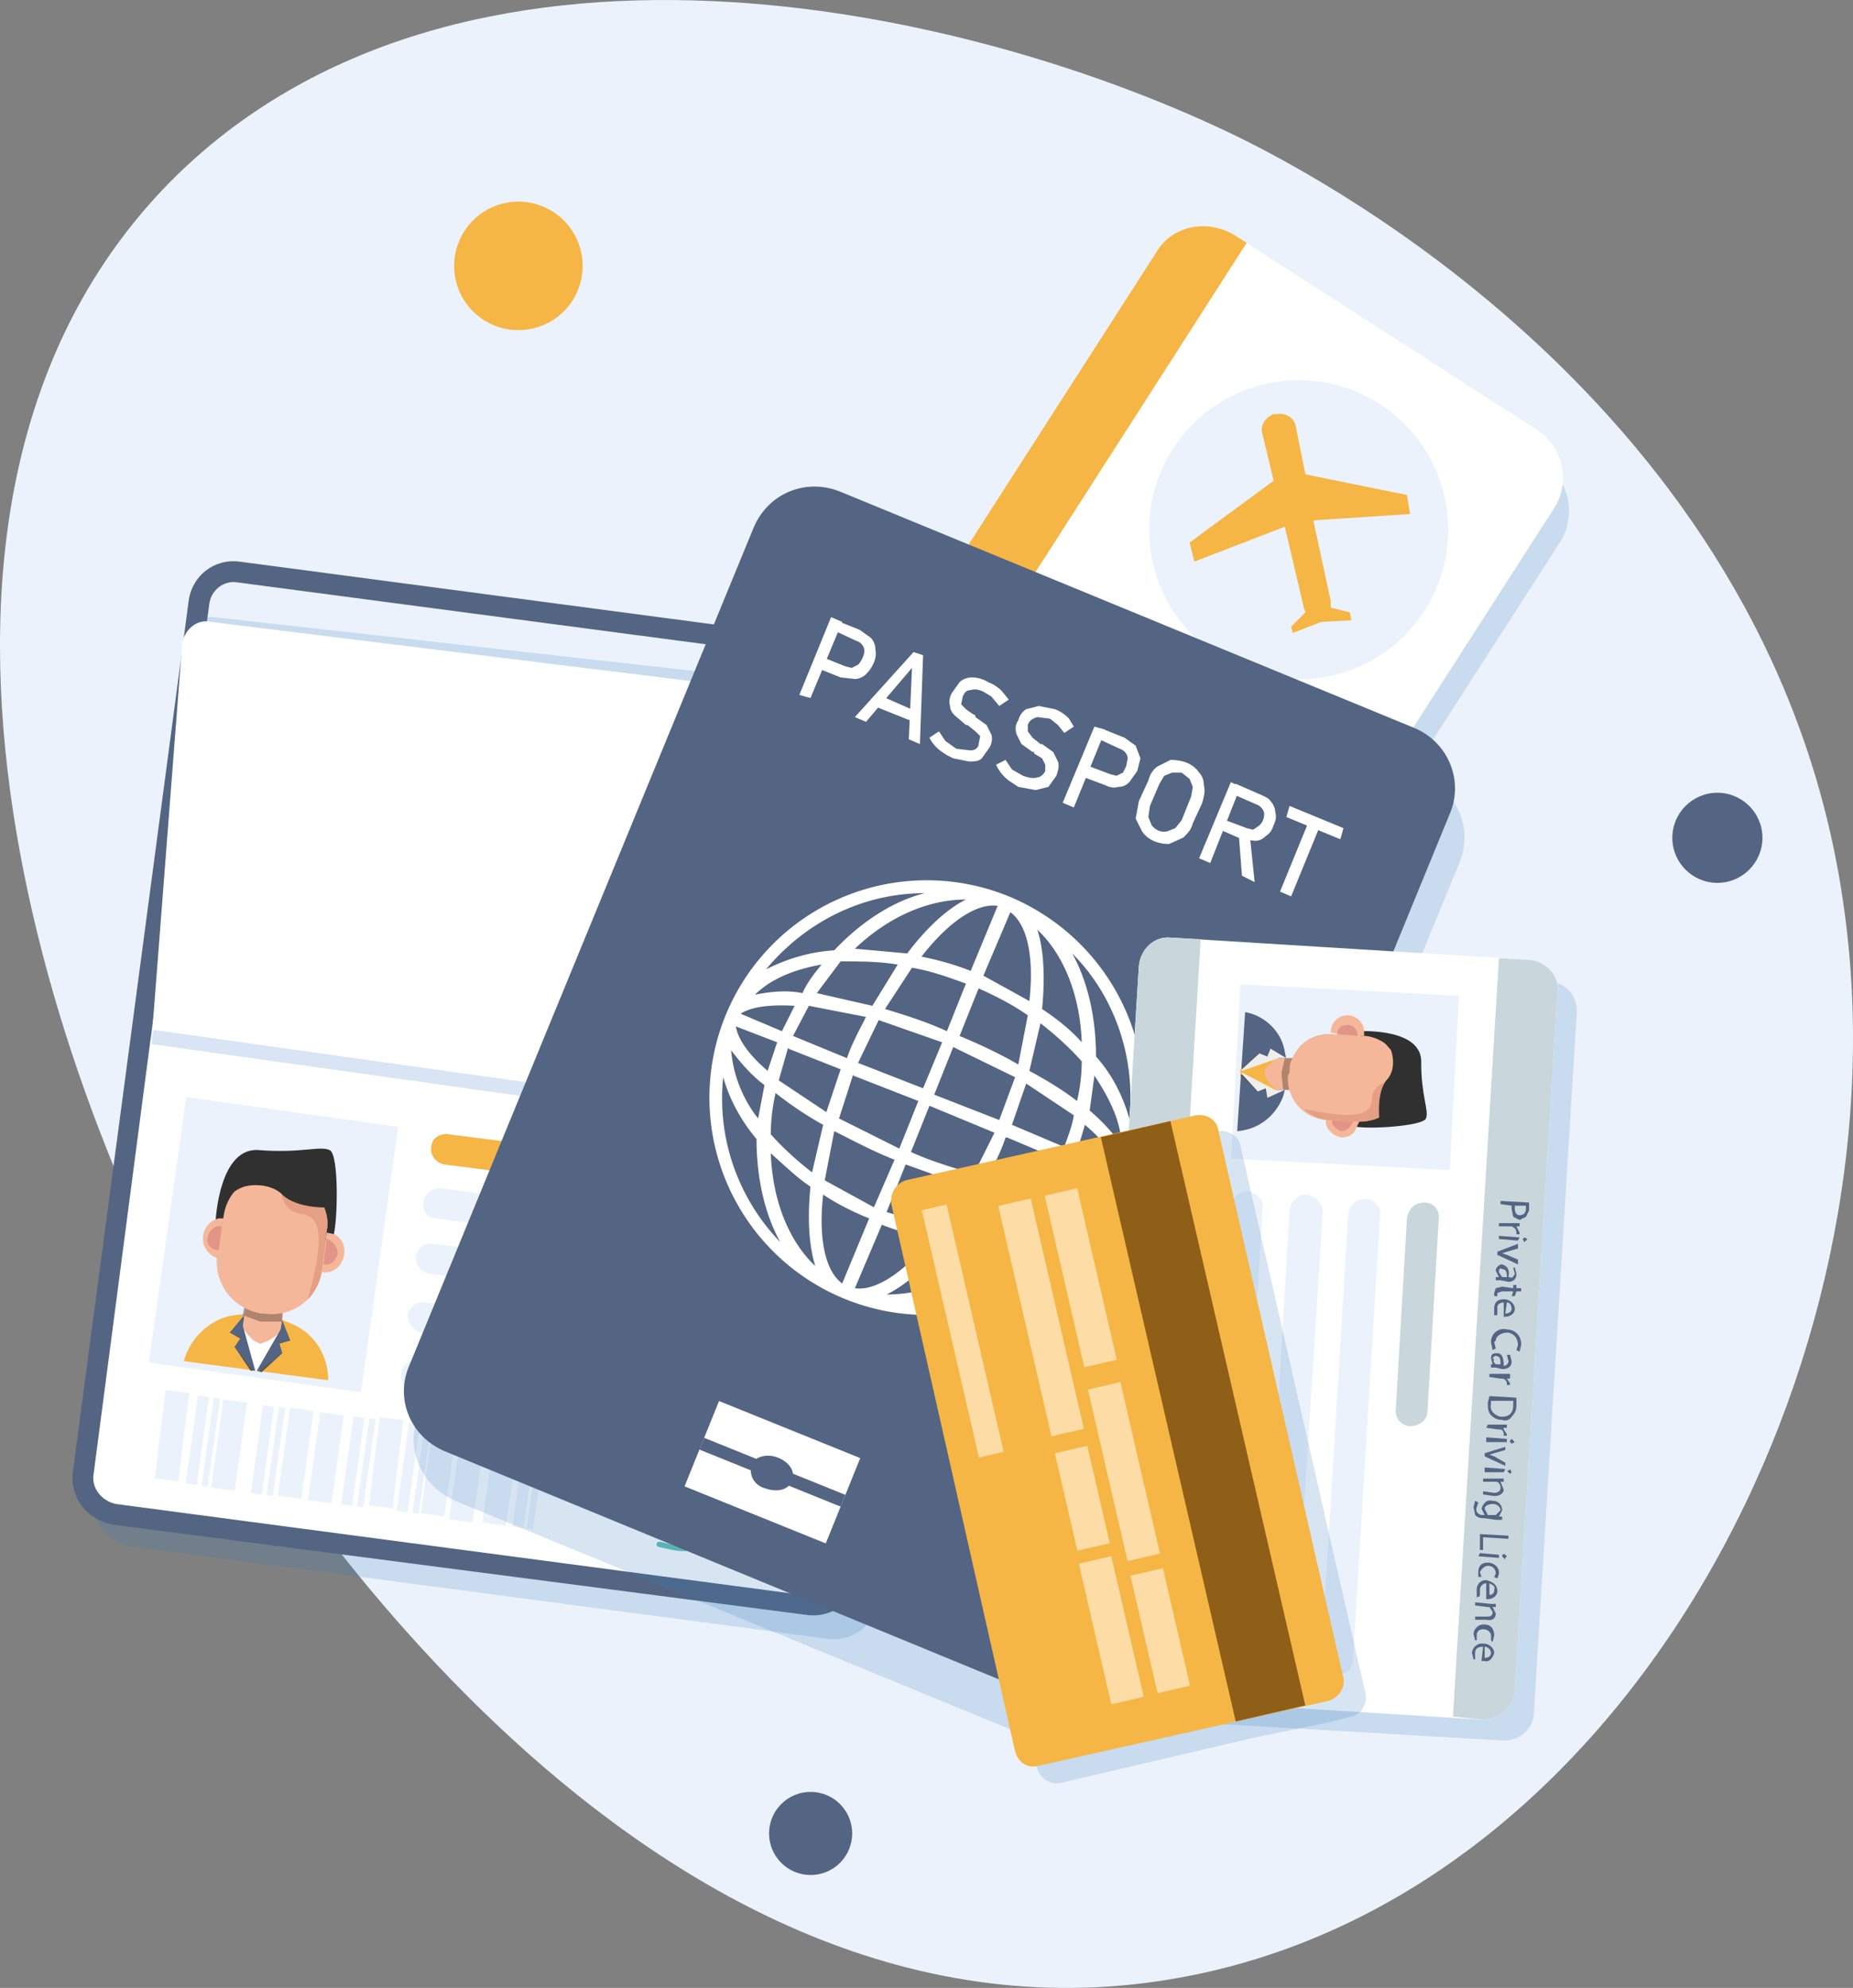 <svg xmlns="http://www.w3.org/2000/svg" version="1.1" id="Layer_1" x="0" y="0" xml:space="preserve" viewBox="3.1 -0.01 1168.09 1253.08"><rect x="3.1" y="-0.01" width="1168.09" height="1253.08" fill="#808080" stroke="none"/><style>.st0{fill:#ecf2fb}.st1{opacity:.2;fill:#3a7ec1;enable-background:new}.st2{fill:#536582}.st3{fill:#fff}.st4{fill:#f5b646}.st5{fill:#313030}.st6{fill:#f5b799}.st7{opacity:.28;fill:#010101;enable-background:new}.st8{fill:#e29586}.st9{fill:#e59f84}.st10{fill:#5b5a5a}.st13{fill:#efeeee}.st14{fill:#c9d7dd}.st16{fill:#fedca5}</style><g id="Layer_4"><path class="st0" d="M750 1246c280-53 454-388 416-670-41-313-329-463-379-488C613 2 291-68 110 115c-200 204-77 570 27 747 27 46 271 449 613 384z"/><path class="st1" d="m557 1008 73-549c2-16-9-30-25-32l-438-58c-16-2-30 9-33 25L62 943c-2 15 9 30 25 32l438 58c16 2 30-9 32-25z"/><path class="st2" d="m49 928 73-549c2-16 16-27 32-25l438 58c16 2 27 17 25 33l-72 549c-3 15-17 26-33 24L74 961c-16-3-27-17-25-33z"/><path class="st3" d="M62 930c-1 8 5 16 14 18l438 58c8 1 16-5 17-14l37-275-470-62-36 275z"/><path class="st0" d="m604 443-36 274-470-62 37-274c1-9 9-15 17-14l439 58c8 1 14 9 13 18z"/><path class="st1" d="m585 590-16 117-463-61 10-123 4-121c2-8 9-14 18-13l446 50c9 1 15 9 14 18l-13 133z"/><path class="st3" d="m574 446-438-54c-8-2-16 4-18 13L99 651l470 62 19-249c1-9-5-17-14-18z"/><path transform="rotate(-82 175 785)" class="st0" d="M91 718h169v135H91z"/><path class="st4" d="m210 870-91-12c4-15 17-27 32-29a33 33 0 0 1 11 0l14 2a46 46 0 0 1 10 3c15 6 24 20 24 36z"/><path class="st5" d="M139 770s2-48 28-45c26 2 38-3 44 0s5 47 2 55-74-10-74-10z"/><path class="st6" d="m182 825-2 13c-1 6-7 10-13 9-7-1-12-7-11-12l2-13c0-3 1-5 3-6l1-1 3-1a14 14 0 0 1 12 1l2 2 1 1c2 2 2 5 2 7z"/><path class="st7" d="m209 781-3 20c-2 13-12 24-25 26v6h-14l-11-4 1-5c-12-6-18-19-17-32l3-19c2-17 18-30 36-27h2c7 1 14 4 19 10 7 6 10 16 9 25z"/><path class="st6" d="m209 776-3 25c-1 6-3 11-7 16l-2 2-2 2a32 32 0 0 1-25 7h-2c-18-3-30-19-28-36l4-25a31 31 0 0 1 17-24c6-3 12-4 18-3l3 1a30 30 0 0 1 16 6l2 3c7 7 11 17 9 26z"/><path class="st6" d="M220 791c-1 7-7 12-14 11l3-25 5 1c5 3 7 8 6 13z"/><path class="st8" d="M216 790c-1 5-5 8-9 7l2-16c4 1 7 5 7 9z"/><path class="st6" d="m144 768-4 25a13 13 0 0 1 1-25h3z"/><path class="st8" d="M134 780c-1 4 2 8 7 8l2-15c-4-1-8 2-9 7 0-1 0-1 0 0z"/><path class="st9" d="m209 776-3 25c-1 6-3 11-7 16l-2 2c13-45 6-53-5-54-12-2-12-16-12-16l18-2 2 3c7 7 11 17 9 26z"/><path class="st10" d="m179 847 2 6-13 12-3-1 15-25 1-6 5 12z"/><path class="st3" d="m182 843-4 2v4l-10 13-2 2h-3l-2-5-6-12 1-4-3-3 2-6 1 2c1 3 4 6 7 9l4 2 3-1a27 27 0 0 0 11-8l1 5z"/><path class="st2" d="m179 846 2 7-15 11h-1l15-26 1-6 5 13z"/><path class="st10" d="M163 864h-2l-10-15 4-5-7-4 9-10-1 6z"/><path class="st2" d="M164 864h-1l-12-15 4-6-7-3 9-11-1 6z"/><path class="st5" d="M200 743s-15-7-18-7h-13c-6 1-16 6-16 6l-2 3-3 2v2l-2 3 1-1 1 3c2-3 6-5 9-6 7-2 17-1 23 4 10 11 33 9 33 9l-13-18z"/><path transform="rotate(-82 333 686)" fill="#d9e4f4" d="M328 450h9v474h-9z"/><path class="st4" d="m448 755-165-21c-5-1-9-6-8-11 0-5 5-9 11-8l165 21c5 1 9 6 8 11s-6 9-11 8z"/><path class="st0" d="m360 779-82-11c-5 0-9-5-8-10 1-6 5-9 11-9l82 11c5 1 9 6 8 11s-6 9-11 8zm153 55-239-31c-6-1-9-6-9-11 1-5 6-9 11-8l239 31c5 1 9 6 9 11-1 5-6 9-11 8zm-5 37-239-31c-5-1-9-6-9-11 1-5 6-9 11-8l239 31c5 1 9 6 8 11 0 5-5 9-10 8zm-5 37-239-31c-5-1-9-6-8-11 0-5 5-9 10-8l239 31c5 1 9 6 9 11-1 5-6 9-11 8z"/><path d="M391 954c6-1 23-5 20-15-3-9-14 6-13 12 3 10 19 3 24-1 12-7 21-18 26-31 1-1 0-2-1-2h-1c-8 4-14 10-19 17l-2 9 1 3c1 4 2 3-2 5l-1 2 1 1 9 3c3 0 7-2 10-4l-3-3-4 6 1 2c6 5 15 0 20-4l-3-1c-1 7-4 14-10 18-8 5-16 3-24 1-3-1-4 2-2 3 9 2 18 5 27 0 7-5 12-13 12-22 1-1 0-2-1-2h-1l-6 4-3 1c-2 0-3 0-3-3v-3h-3c-2 2-5 4-8 3l-6-3v4l5-4v-1c-1-4-3-5-2-10 2-3 3-6 6-8l13-11-3-2c-5 12-14 22-26 29-3 2-6 4-9 4-3 1-8 2-8-4l3-5c3-2 1 2 0 3l-4 2c-3 2-7 3-10 3l-2 3 2 1z" fill="#64bfb4"/><path transform="rotate(-83 112 905)" class="st0" d="M84 897h56v15H84z"/><path transform="rotate(-82 148 911)" class="st0" d="M120 903h56v15h-56z"/><path transform="rotate(-82 128 908)" class="st0" d="M100 904h56v7h-56z"/><path transform="rotate(-82 136 909)" class="st0" d="M108 907h56v4h-56z"/><path transform="rotate(-82 209 919)" class="st0" d="M181 911h56v15h-56z"/><path transform="rotate(-83 246 922)" class="st0" d="M218 915h56v15h-56z"/><path transform="rotate(-82 226 921)" class="st0" d="M198 917h56v7h-56z"/><path transform="rotate(-82 234 922)" class="st0" d="M206 920h56v4h-56z"/><path transform="rotate(-82 189 916)" class="st0" d="M161 909h56v15h-56z"/><path transform="rotate(-82 318 933)" class="st0" d="M290 926h56v15h-56z"/><path transform="rotate(-82 298 931)" class="st0" d="M270 923h56v15h-56z"/><path transform="rotate(-82 169 914)" class="st0" d="M141 910h56v7h-56z"/><path transform="rotate(-82 177 915)" class="st0" d="M149 913h56v4h-56z"/><path transform="rotate(-82 333 935)" class="st0" d="M305 932h56v7h-56z"/><path transform="rotate(-82 341 936)" class="st0" d="M313 934h56v4h-56z"/><path transform="rotate(-82 279 928)" class="st0" d="M252 921h56v15h-56z"/><path transform="rotate(-82 260 925)" class="st0" d="M232 922h56v7h-56z"/><path transform="rotate(-82 268 926)" class="st0" d="M240 925h56v4h-56z"/><path class="st1" d="M976 292 793 174l-8-5c-17-11-39-6-49 10L393 713c-11 17-6 39 10 49l9 6 182 117c17 11 39 6 50-11l216-336 6-9 121-188c10-17 5-39-11-49z"/><path class="st3" d="m781 148 191 123c17 11 21 33 11 49L640 854a36 36 0 0 1-49 11L399 742a36 36 0 0 1-10-49l343-534c10-17 32-21 49-11z"/><path class="st4" d="m781 148 8 5-381 594-9-5a36 36 0 0 1-10-49l343-534c10-17 32-21 49-11z"/><circle transform="rotate(-45 822 334)" class="st0" cx="821.9" cy="333.8" r="94.3"/><path transform="rotate(-57 752 444)" class="st0" d="M747 318h11v253h-11z"/><path class="st4" d="M608 521 473 730c-4 6-12 8-18 4-7-4-9-12-5-18l135-210c4-6 13-8 19-4s8 12 4 19z"/><path class="st0" d="m609 614-93 144c-4 6-12 8-19 4-6-4-8-13-4-19l93-144c4-6 12-8 18-4h1c6 4 8 13 4 19z"/><path transform="rotate(-57 627 630)" class="st0" d="M429 625h396v10H429z"/><path transform="rotate(-57 622 758)" class="st0" d="M611 724h23v67h-23z"/><path transform="rotate(-57 653 709)" class="st0" d="M637 676h32v67h-32z"/><path transform="rotate(-57 633 741)" class="st0" d="M627 707h11v67h-11z"/><path transform="rotate(-57 640 730)" class="st0" d="M636 696h8v67h-8z"/><path transform="rotate(-57 675 675)" class="st0" d="M664 642h23v67h-23z"/><path transform="rotate(-57 686 658)" class="st0" d="M680 624h11v67h-11z"/><path transform="rotate(-57 711 619)" class="st0" d="M695 586h32v67h-32z"/><path transform="rotate(-57 733 585)" class="st0" d="M722 552h23v67h-23z"/><path transform="rotate(-57 744 568)" class="st0" d="M738 534h11v67h-11z"/><path transform="rotate(-57 693 647)" class="st0" d="M689 614h8v67h-8z"/><path class="st4" d="m831 328 61-4-2-12-64-13-6-30c-1-6-7-9-12-8h-2c-5 2-9 7-7 13l7 29-53 39 3 12 57-22 12 51 1 3-9 9 1 4 18-7 19-1-1-5-12-3v-4l-11-51zm4 63z"/><path class="st1" d="M901 490 539 341c-22-9-46 1-55 22L267 892c-9 21 2 45 23 54l362 149c21 9 45-1 54-23l217-528c9-21-1-45-22-54z"/><path class="st2" d="M646 1064 284 915c-22-9-32-33-23-54l217-528c9-22 33-32 55-23l362 149c21 9 31 33 22 54l-217 529c-9 21-33 31-54 22z"/><path class="st3" d="M639 565a137 137 0 1 0 75 179c29-70-5-150-75-179zm76 140c-4-14-11-28-21-39 0-24-5-47-15-65 27 27 40 66 36 104zm-33 21 5-17c13 11 20 21 20 28l-25-11zm-8-3-33-14 9-26 30 20c-1 7-4 14-6 20zm-41-17-41-16 12-30 39 19-10 27zm-25-53 12-30c11 5 21 10 31 17l-6 31c-12-7-25-13-37-18zm15-38 17-40c11 8 15 29 12 56l-29-16zm-8-3c-10-4-21-7-31-9 17-22 35-34 48-32l-17 41zm-3 8-12 30c-13-6-26-10-39-14l17-26c12 2 23 6 34 10zm-15 37-12 29-41-16 13-27 40 14zm-60 10-34-14 10-19 36 7c-4 8-9 17-12 26zm-41-17-26-11c6-4 17-6 34-5l-8 16zm-29-3 26 10-6 18c-13-11-19-21-20-28zm33 14 33 13-9 27-30-20 6-21v1zm41 17 41 16-12 30-38-19 9-28v1zm26 53-13 30-31-17 6-31c12 6 25 13 38 18zm-16 37-17 41c-11-8-15-29-12-56 9 6 19 11 29 15zm8 4c10 4 21 7 31 9-17 21-35 33-48 31l17-40zm3-8 12-30 39 14-17 26-34-10zm15-37 12-30 41 17-13 26c-13-4-27-8-40-14v1zm61-10 33 14-10 19-36-7c5-9 9-17 12-26h1zm40 17 26 10c-5 5-17 7-34 6l8-16zm12-34 3-22c10 15 17 30 17 44-6-9-13-16-20-22zm-8-6c-9-7-19-13-30-19l7-30c9 7 18 15 26 24 0 8-1 17-3 25zm-22-58c2-20 1-38-3-50 17 16 27 42 28 71-7-8-16-15-25-21zm-85-35-33-3c21-20 46-31 70-31-12 6-25 18-37 34zm-6 7-16 26-35-8 15-20c12 0 24 0 36 2zm-60 18c-10-2-20-1-30 1 10-10 25-16 42-19-4 5-9 11-12 18zm-24 58-4 21a80 80 0 0 1-17-43c6 8 13 16 21 22zm7 5c9 7 19 14 30 20l-7 30c-9-7-18-15-26-24 0-9 1-17 3-26zm22 59c-2 20-1 37 3 50-17-16-27-42-28-71 8 7 16 15 25 21zm85 35 33 3a98 98 0 0 1-70 30c12-6 25-17 37-33zm6-7 16-26c12 3 23 6 35 7l-15 20c-12 1-24 0-36-1zm61-18c9 1 19 1 29-1a79 79 0 0 1-42 19l13-18zm-80-195c-20 5-40 18-57 36-15 1-29 5-43 12 25-30 61-48 100-48zM459 679c4 14 11 27 21 39 0 24 5 47 15 65-27-28-40-66-36-104zm129 142c20-6 40-18 57-36 15-1 29-5 43-12-25 30-61 47-100 48zm-61-432 7 3-20 48-7-2 20-49zm-6 25 15 6 4 1 4-2c2-2 4-6 4-9a7 7 0 0 0-5-6l-15-7 2-6 15 6 7 5c2 2 3 5 3 8 1 5-2 11-6 15-2 2-5 3-7 3l-9-1-15-6 3-7zm58-3 6 2-2 56-7-3 2-45-29 34-7-3 37-41zm-22 27 25 11-3 6-25-10 3-7zm43 38-3-2c-3-2-6-5-8-9l6-4 4 6 7 5 9 1c3 0 5-2 5-4l1-5-3-3-5-4h-1l-7-6c-1-1-3-3-3-6-1-3 0-6 1-8l5-7c2-2 5-3 8-3s7 1 10 3a23 23 0 0 1 9 6l4 5-6 4-5-6-5-3c-2-1-5-2-8-1-3 0-4 2-5 4l-1 5 3 3a47 47 0 0 0 6 4v1l7 5 3 6c1 3 0 6-1 8l-5 7c-2 2-5 2-8 2l-10-2-4-2zm42 18-3-2a26 26 0 0 1-8-10l6-3 4 6 7 4c3 1 6 2 9 1 2 0 4-2 5-4v-4l-2-4-5-3v-1h-1l-7-5-3-6c-1-3-1-6 1-9 1-3 2-5 5-7l8-2 10 2a23 23 0 0 1 9 6l3 5-6 4-4-5-5-4-8-1c-3 1-5 2-6 5v4l3 4 5 4h1l7 5 3 6c1 3 0 6-1 9l-5 7-8 2-11-2-3-2zm51-36 7 2-20 49-7-3 20-48zm-6 24 16 6 4 1 4-2 2-4 1-5a7 7 0 0 0-5-6l-15-7 3-6 15 6 7 5 3 8-2 8-5 7c-2 2-4 3-7 3-3 1-6 0-8-1l-16-6 3-7zm36 42-4-8 2-11 6-13c1-4 3-7 6-9l8-4c7 0 14 2 18 8 2 2 3 5 3 8 1 4 0 7-1 11l-6 13c-1 4-3 6-6 9l-9 4c-6 0-13-2-17-8zm16 0 5-2 4-5 6-15 1-6-2-5-5-4h-6l-5 2-3 5-6 14-1 7 2 5c2 3 6 5 10 4zm40-31 6 3-19 48-7-3 20-48zm-6 23 16 6 4 1 3-2c3-2 4-5 4-8 0-2-2-5-5-6l-16-7 3-6 16 7c2 1 5 2 6 4 2 2 3 5 3 7 1 3 0 6-1 8-1 3-2 5-5 7-2 2-4 3-7 3l-8-1-16-7 3-6zm11 10 7 1 3 29-8-4-2-26zm32-18 34 14-2 7-34-14 2-7zm12 10 7 3-18 44-7-3 18-44z"/><path transform="rotate(-68 490 928)" class="st3" d="M461 880h58v96h-58z"/><path transform="rotate(-68 490 928)" class="st2" d="M486 880h8v96h-8z"/><path class="st2" d="M502 934c-2 5-9 7-17 4-7-2-10-9-8-15 2-5 10-7 17-4s11 9 8 15z"/><path class="st1" d="m970 1080 27-441c1-11-7-20-17-20l-226-14c-11-1-20 7-21 18l-27 440c0 11 8 20 18 20l19 2 188 11 19 1c10 1 20-7 20-17z"/><path class="st3" d="m938 1084-226-14c-11-1-19-10-18-20l27-441c1-11 10-19 20-18l226 14c11 1 19 10 18 20l-27 441c-1 10-10 18-20 18z"/><path transform="rotate(-87 851 679) scale(1)" class="st0" d="M796 610h110v138H796z"/><path class="st2" d="m783 713 5-75c12 2 23 12 25 25a33 33 0 0 1 1 8l-1 12v4l-1 4c-5 13-16 21-29 22z"/><path class="st5" d="M861 650s39-2 38 20c0 21 5 30 3 35s-38 7-45 5 4-60 4-60z"/><path class="st6" d="M819 687h-11c-5-1-8-5-8-11 0-5 4-9 9-9h11c2 1 4 1 5 3a11 11 0 0 1 3 8 11 11 0 0 1-3 7h-1c-2 2-3 2-5 2z"/><path class="st7" d="m856 707-16-1c-11-1-20-8-24-19h-4l-1-9v-2l2-9h5c4-10 14-16 25-15l16 1c14 1 25 13 24 27v2c0 6-3 12-7 16-5 6-12 9-20 9z"/><path class="st6" d="m860 707-20-1a26 26 0 0 1-25-28l1-2c0-3 0-6 2-9 4-10 14-16 25-15l21 1a26 26 0 0 1 23 27v2a26 26 0 0 1-4 13l-2 3c-5 6-13 9-21 9z"/><path class="st6" d="M849 717c-6-1-11-6-10-11l21 1-2 4c-1 4-5 6-9 6z"/><path class="st8" d="M849 713c-4-1-7-4-6-7l13 1c-1 3-4 6-7 6z"/><path class="st6" d="m863 653-21-2a10 10 0 0 1 21-1v3z"/><path class="st8" d="M853 646c-4 0-7 2-7 6l13 1c0-4-3-7-6-7z"/><path class="st9" d="m860 707-20-1a26 26 0 0 1-15-7c37 8 43 2 43-7 1-10 13-11 13-11l2 14-2 3c-5 6-13 9-21 9z"/><path class="st10" d="m800 686-4 2-11-10 1-2 21 11h5l-10 5z"/><path class="st4" d="m804 688-2-2h-4l-11-8-2-1v-3l4-2 10-5h3l3-2 4 1-1 1-7 6-1 3 1 3a22 22 0 0 0 7 8l-4 1z"/><path class="st13" d="m801 686-5 2-10-11v-1l21 11h6l-11 5z"/><path class="st10" d="M786 674v-1l11-9 5 2 2-5 9 6h-5z"/><path class="st13" d="M786 675v-1l11-10 5 2 2-5 10 6h-5z"/><path class="st5" d="m886 698 5-16-1-10c-1-5-6-13-6-13l-2-2-2-2h-2l-2-1v1h-2l6 7c2 6 2 14-3 19-7 9-4 28-4 28l13-11z"/><path class="st14" d="m938 1084-19-2 29-478 19 1c11 1 19 10 18 20l-27 441c-1 10-10 18-20 18zm-207-13-19-1c-11-1-19-10-18-21l27-440c1-11 10-19 20-18l19 1-29 479z"/><path class="st2" d="M967 758v5l-2 4-4 2-4-2-1-5v-2l-7-1v-2l18 1zm-9 2v2c0 2 1 4 3 4s4-1 4-4v-2h-7zm-1 11h4v2h-2l2 4v1h-2v-1c0-2-1-3-3-4h-8v-2h9zm7 12-1-2 1-1 2 1-2 2zm-16-4 13 1-1 2-12-1v-2zm12 8-7 2-3 1 3 1 7 3v3l-13-6v-2l13-5v3zm-14 18h2l-2-4c0-2 2-4 4-4 3 1 5 3 4 8h1c1 1 2 0 3-2l-1-4h1l1 4c0 4-3 5-5 5l-5-1h-3v-2zm7 0c0-2 0-5-3-5-1-1-2 0-2 1v1l2 3h3zm9 9h-3l-1 3h-2l1-3h-7l-3 1v2h-2v-2l1-3 4-1 7 1v-2h2v2h3v2zm-11 7c-2 0-4 1-4 3v5h-2v-4c0-4 2-6 6-6s7 3 7 6-3 5-6 5h-1v-9zm1 7c2 0 4-1 4-3s-1-4-3-4l-1 7zm-8 23-1-5a8 8 0 0 1 10-8c5 0 9 4 9 9v1l-1 4-2-1 1-3c0-4-2-7-6-8h-1c-3 0-7 2-7 5l-1 1 1 4-2 1zm-1 9h1l-1-4c0-2 1-3 3-3h1c3 0 4 3 4 8 1 0 3-1 3-3l-1-4h2l1 4c0 4-3 5-6 5l-4-1h-3v-2zm6 0c0-2 0-5-2-5-1-1-2 0-3 1l1 1c-1 1 0 2 1 3h3zm2 6h4v3h-2l2 3v1h-2v-1c0-1-1-3-3-3h-1l-7-1v-2h9zm8 15v5c0 3-1 5-3 7-1 2-4 3-6 2-3 0-5-1-7-3s-2-5-2-8l1-4 17 1zm-16 2v2c-1 4 2 7 6 8h1c4 0 7-2 7-7v-3h-14zm6 15h4v2h-2v1l2 3v1h-2v-1c0-2-1-3-3-3h-1l-7-1 1-2h8zm7 12-1-1v-1l1-1 2 2-2 1zm-16-4 13 1v2h-13v-3zm12 8-7 2-3 1 3 1 7 4v2l-13-6v-2l13-4v2zm3 15-2-2h1l1-1 1 2-1 1zm-16-4 13 1-1 2h-12v-3zm9 7h3v2h-2l2 5c0 1-1 4-6 4l-7-1v-2l7 1c2 0 4-1 4-3s-1-4-3-4h-8v-2h10zm2 26h-4l-7-1c-2 0-4 0-6-2l-1-5 1-4 2 1-1 3c-1 3 1 5 4 5h1l-2-4c1-3 3-6 7-5 4 0 6 3 6 6l-2 4h2v2zm-5-3h1l3-3c0-2-2-4-5-4-2 0-5 1-5 3l2 4h4zm9 13v2l-16-1v8h-2v-10l18 1zm-2 15-2-2c0-1 1-2 2-1l1 1-1 1v1zm-16-4 12 1v2l-13-1 1-2zm-1 15v-3c0-4 2-6 6-6s7 3 7 6v1l-1 3-2-1 1-2c0-3-2-5-5-5-2 0-4 2-5 4l1 3h-2zm5 4c-2 0-4 2-4 4v4l-2 1v-5c0-3 2-6 6-6 4 1 7 3 7 7 0 3-3 5-6 5h-1v-10zm2 7c1 1 3-1 3-2v-1c1-2-1-3-3-4v7zm1 6h3v2h-2l2 4c0 2-1 5-6 4h-7v-2h7c2 0 4 0 4-3l-2-3h-1l-8-1v-2l10 1zm-10 23-1-4c0-3 3-6 6-6h1c4 0 6 3 6 7l-1 4-1-1v-3c0-2-2-4-5-4-2 0-4 1-4 4v3h-1zm5 4c-3 0-5 1-5 4v4h-1l-1-4c0-3 3-6 6-6h1c4 0 7 3 7 6-1 3-3 6-6 5h-2l1-9zm1 7c2 0 4-1 4-3s-2-4-4-4v7z"/><path class="st14" d="m883 888 7-120c1-6 5-10 11-10s10 5 9 11l-7 120c0 6-5 10-11 10-5 0-10-5-9-11z"/><path class="st0" d="m836 1045 17-280c1-5 5-10 11-9 6 0 10 5 9 11l-17 279c0 6-5 10-11 10-5 0-9-5-9-11zm-31-95 11-187c1-6 5-10 11-10 6 1 10 6 10 11l-12 187c-1 6-5 10-11 10-5 0-10-5-9-11zm-40 45 14-234c1-6 5-10 11-10 5 1 10 5 9 11l-14 234c0 6-5 10-11 10-5-1-10-6-9-11z"/><path class="st1" d="m864 1068-79-346c-1-6-8-10-14-9l-183 42c-7 1-11 7-9 14l78 346c2 6 8 10 14 9l124-29 44-9 16-4c6-1 10-8 9-14z"/><path class="st4" d="m841 1072-183 41c-7 2-13-2-15-9l-78-345c-1-7 3-13 9-15l183-41c7-1 13 3 14 9l79 346c1 6-3 12-9 14z"/><path transform="rotate(-13 761 896)" fill="#8f5f18" d="M739 707h45v378h-45z"/><path transform="rotate(-13 684 806)" class="st16" d="M674 750h21v111h-21z"/><path transform="rotate(-13 610 839)" class="st16" d="M602 759h16v160h-16z"/><path transform="rotate(-13 712 927)" class="st16" d="M701 872h21v111h-21z"/><path transform="rotate(-13 734 1028)" class="st16" d="M724 990h21v76h-21z"/><path transform="rotate(-13 659 831)" class="st16" d="M649 756h21v149h-21z"/><path transform="rotate(-13 685 945)" class="st16" d="M675 913h21v63h-21z"/><path transform="rotate(-13 704 1027)" class="st16" d="M693 982h21v91h-21z"/><circle class="st2" cx="514.1" cy="1155.7" r="26.2"/><circle class="st2" cx="1085.7" cy="528.1" r="28.4"/><circle transform="rotate(-62 330 168)" class="st4" cx="330.3" cy="167.7" r="40.5"/></g></svg>